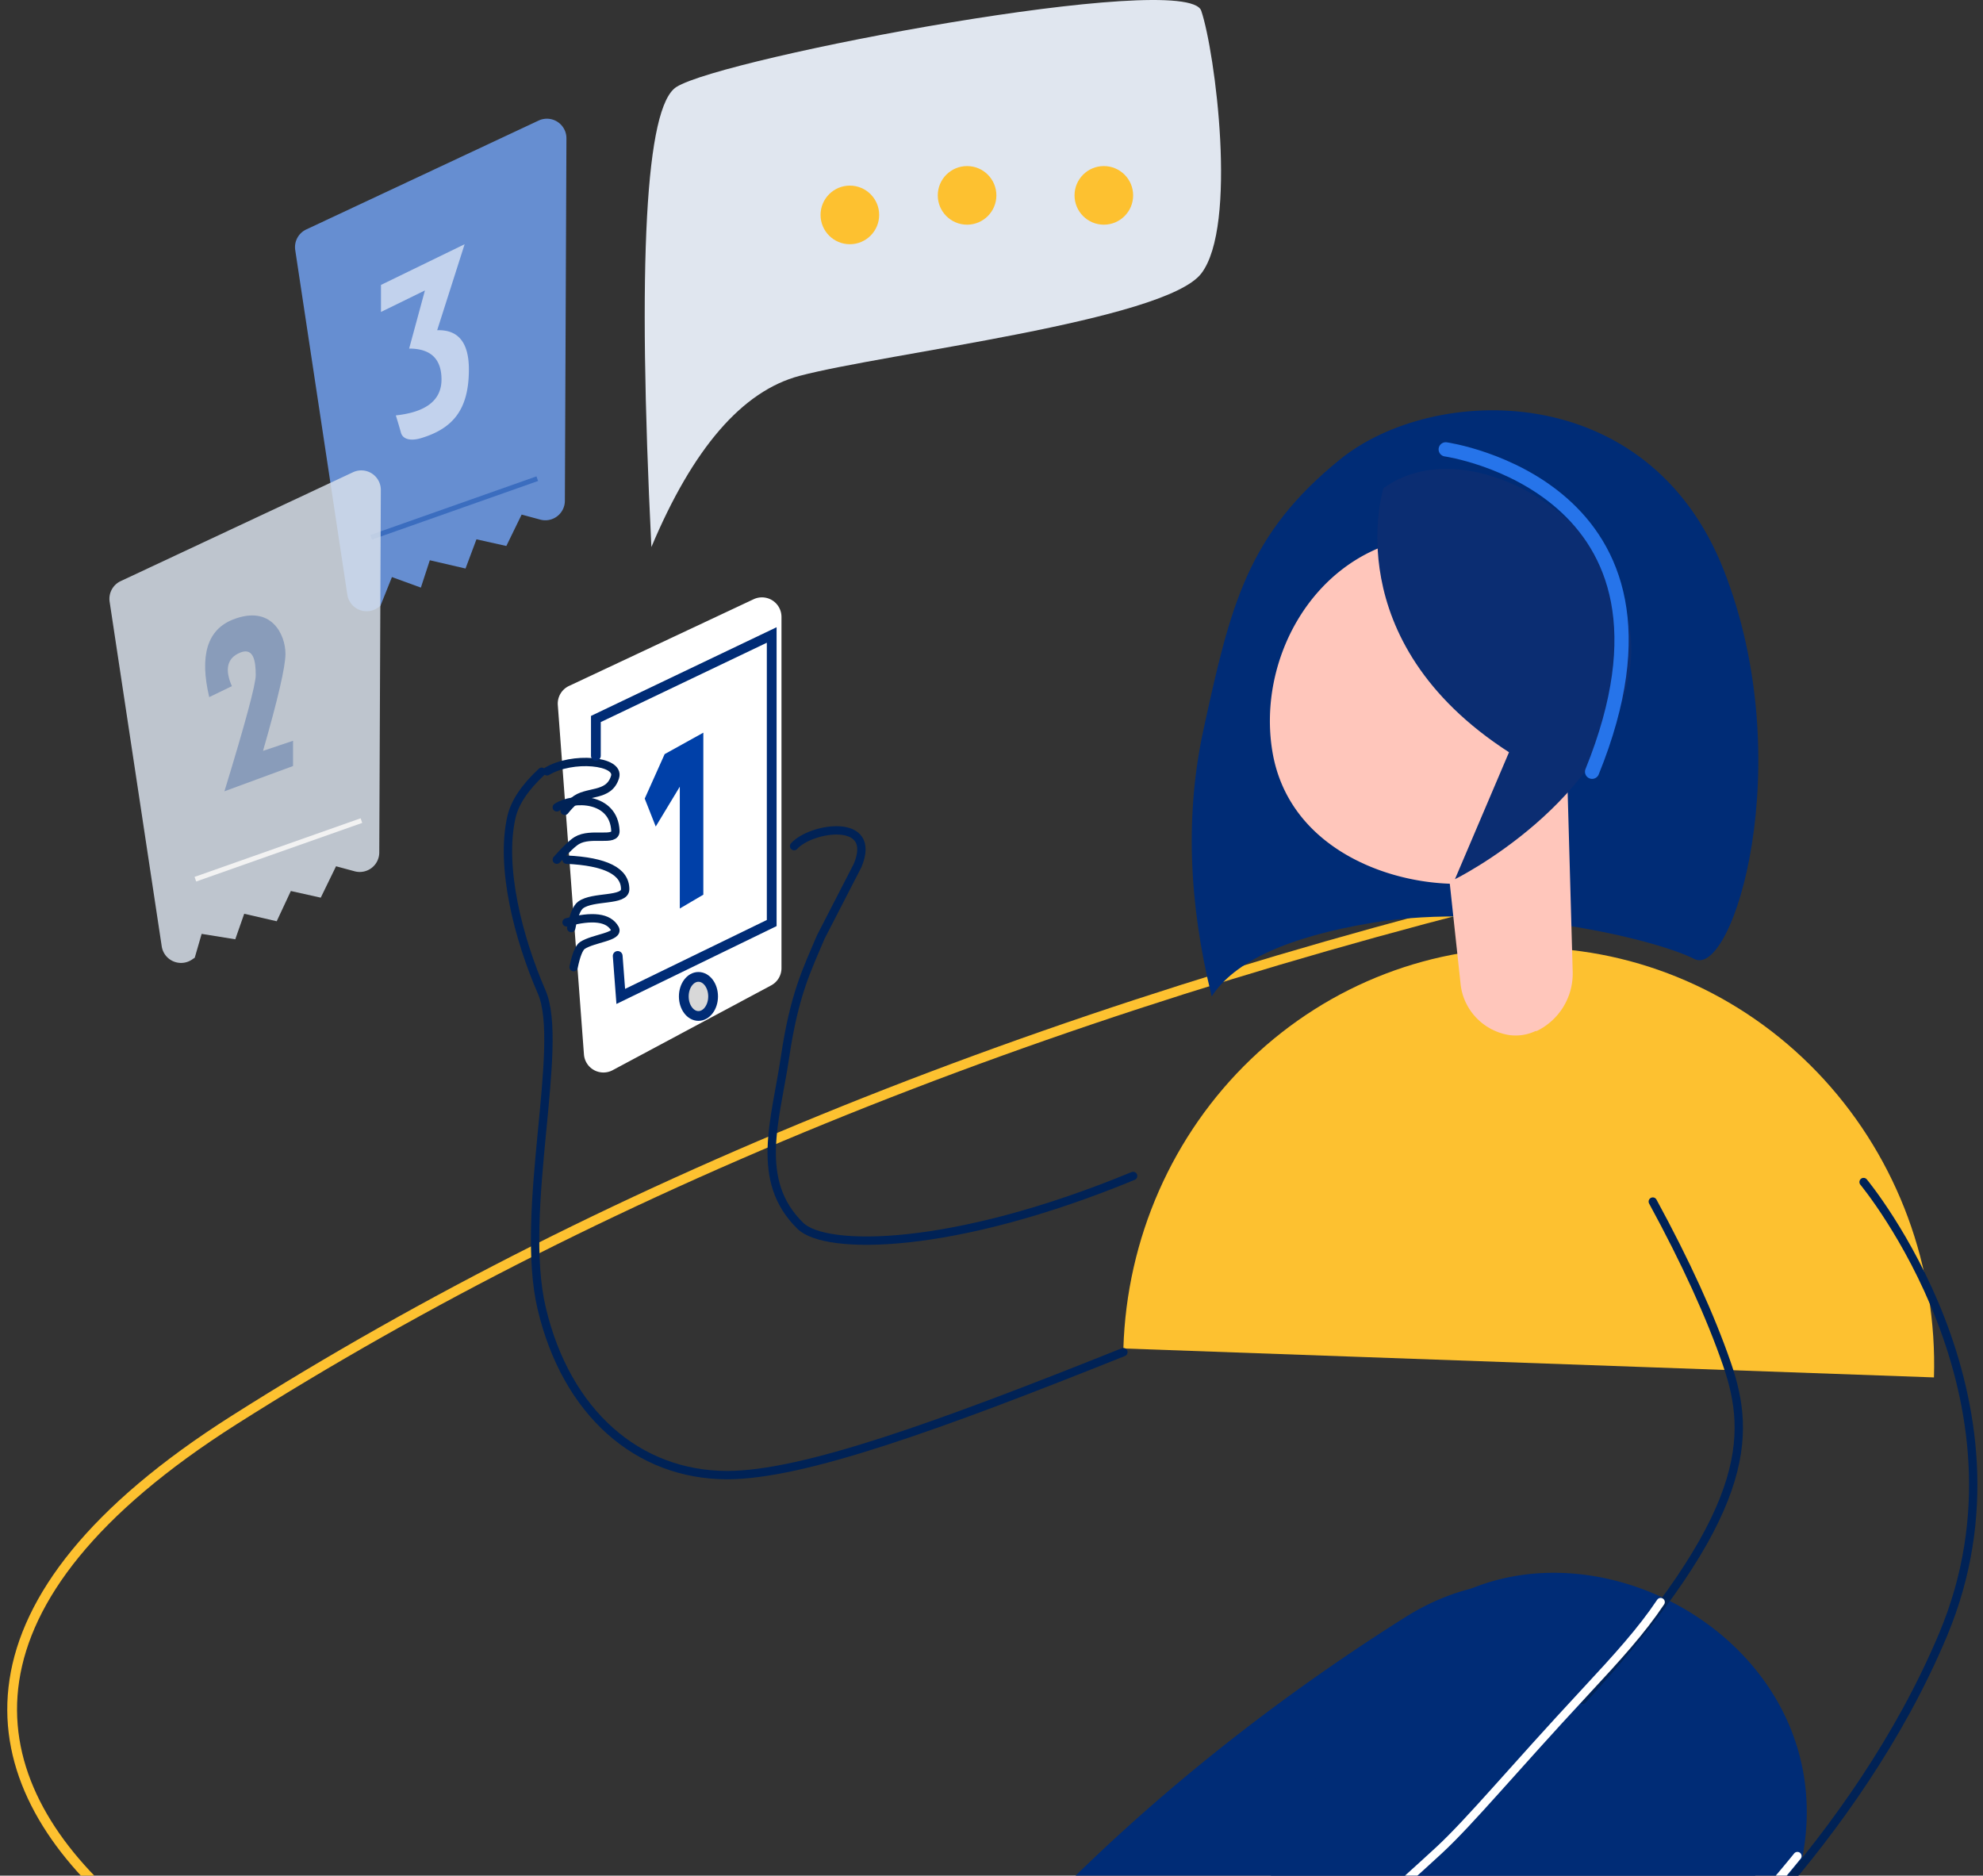 <svg xmlns="http://www.w3.org/2000/svg" width="203" height="192" viewBox="0 0 203 192">
    <rect x="0" y="0" width="203" height="192" fill="#333333" stroke="none"/>
    <g fill="none" fill-rule="evenodd" transform="translate(-6)">
        <path stroke="#FDC130" d="M172.39 88.965c-56.082 12.94-103.557 31.738-142.423 56.397-58.3 36.988 10.133 70.834 43.2 68.053"/>
        <path fill="#002C76" fill-rule="nonzero" d="M59 311.249l23.29 11.72 43.085.031-.213-29.708c-.057-7.664-.256-15.403-.17-22.993.084-7.59-2.007-14.918 2.03-22.223a50.437 50.437 0 0 1 12.311-13.565 320.389 320.389 0 0 1 21.2-16.425c6.925-4.88 14.544-8.683 20.043-15.173 16.606-19.844-8.147-51.594-30.746-37.35-22.598 14.243-43.967 33.582-57.997 56.377a70.654 70.654 0 0 0-8.971 21.572c-1.775 8.004-.496 15.01-.114 22.844l1.427 33.6S63.87 293.87 59 311.25z"/>
        <path fill="#002C76" fill-rule="nonzero" d="M134.762 347l26.164-1.349 38.074-21.6-14.363-26.108c-3.708-6.735-7.576-13.464-11.122-20.204-3.546-6.741-8.89-12.158-8.81-20.631a52.437 52.437 0 0 1 4.403-18.15 335.07 335.07 0 0 1 10.89-25.136c3.788-7.782 8.703-14.963 10.464-23.45 5.2-25.848-31.814-41.44-44.98-17.527-13.167 23.912-22.815 51.705-24.331 78.863a71.993 71.993 0 0 0 2.368 23.54c2.252 7.954 6.724 13.494 10.8 20.216l17.292 28.934s-20.84 4.82-16.85 22.602z"/>
        <path fill="#002C76" d="M130.043 102c-2.407-9.741-2.687-18.85-.84-27.326 2.77-12.714 4.47-19.954 13.992-27.66 9.523-7.705 31.528-8.374 39.268 11.347 7.74 19.721.939 41.835-3.015 39.806-3.954-2.03-19.911-5.874-32.922-3.713-8.674 1.44-14.169 3.956-16.483 7.546z"/>
        <path fill="#FDC130" fill-rule="nonzero" d="M163.76 97.026c-11.003-.39-21.689 3.71-29.708 11.402-8.019 7.691-12.714 18.342-13.052 29.609L203.98 141c.343-11.272-3.702-22.24-11.246-30.488-7.543-8.248-17.967-13.1-28.974-13.486z"/>
        <path stroke="#002256" stroke-linecap="round" stroke-linejoin="round" stroke-width=".855" d="M196.776 121s18.31 22.004 8.157 46.286c-8.924 21.32-26.758 37.018-31.075 40.618l-4.617 5.018c-1.896 1.287-2.976 1.422-3.241.404"/>
        <path stroke="#FFF" stroke-linecap="round" stroke-linejoin="round" stroke-width=".855" d="M190 190c-7.283 8.985-14.333 15.155-16.86 17.267a1437.488 1437.488 0 0 0-5.404 5.643c-.985 1.034-3.426 3.025-4.136 3.087-1.118.098-.282-2.296-.53-3.254"/>
        <path stroke="#002256" stroke-linecap="round" stroke-linejoin="round" stroke-width=".855" d="M175.197 123c3.375 6.198 5.905 11.742 7.591 16.632 2.53 7.334 2.57 15.42-14.788 34.368"/>
        <path stroke="#FFF" stroke-linecap="round" stroke-linejoin="round" stroke-width=".855" d="M176 164c-1.953 2.92-4.399 5.618-7.72 9.19-7.516 8.081-11.712 13.196-14.976 16.222-4.314 4-9.764 8.541-9.273 9.69 1.333 3.113 3.814 3.718 7.443 1.815"/>
        <path fill="#FFC6BB" fill-rule="nonzero" d="M150.072 55.194c-9.805 2.085-15.344 12.414-13.823 21.699 1.521 9.285 10.713 13.312 18.167 13.569l1.094 10.165c.24 2.68 2.267 4.863 4.941 5.321a4.768 4.768 0 0 0 2.744-.407l.11.003a6.54 6.54 0 0 0 3.693-6.049l-.76-27.068-.489-5.474a13.054 13.054 0 0 0-5.117-9.252 13.285 13.285 0 0 0-10.34-2.5l-.22-.007z"/>
        <path stroke="#002256" stroke-linecap="round" stroke-linejoin="round" stroke-width=".855" d="M121 138.411C102.118 145.966 88.205 151 80.45 151c-9.205 0-16.479-6.421-18.995-17.058-2.355-9.952 2.38-26.919 0-32.395-2.394-5.505-4.265-12.785-3.099-17.906.34-1.491 1.373-3.038 3.099-4.641"/>
        <path stroke="#002256" stroke-linecap="round" stroke-linejoin="round" stroke-width=".855" d="M122 120.377c-18.5 7.642-31.466 7.642-34.06 5.113-4.764-4.642-2.532-10.83-1.578-17.267.954-6.439 2.229-8.916 3.664-12.308.073-.171 3.7-7.158 3.767-7.317 2.091-4.986-4.772-3.916-6.5-1.985"/>
        <path fill="#FFF" d="M63.103 72.177l2.676 35.76a2 2 0 0 0 2.937 1.614l16.227-8.682A2 2 0 0 0 86 99.105V63.15a2 2 0 0 0-2.85-1.81l-18.903 8.879a2 2 0 0 0-1.144 1.96z"/>
        <path fill="#668ED1" d="M36.223 25.598l5.333 35.272a2 2 0 0 0 3.097 1.358l.283-.191 1.187-2.965 2.962 1.079.915-2.8 3.655.847 1.12-2.99 3.06.682 1.566-3.214 1.903.514a2 2 0 0 0 2.522-1.922l.16-37.107a2 2 0 0 0-2.848-1.82L37.352 23.488a2 2 0 0 0-1.129 2.11z"/>
        <path stroke="#0040A8" stroke-opacity=".424" stroke-width=".5" d="M44 55l17-6"/>
        <path fill="#D8E0EB" d="M17.223 61.598l5.333 35.272a2 2 0 0 0 3.097 1.358l.283-.191.707-2.44 3.442.554.915-2.613 3.327.767 1.448-3.098 3.06.683 1.566-3.214 1.903.514a2 2 0 0 0 2.522-1.922l.16-37.107a2 2 0 0 0-2.848-1.82L18.352 59.488a2 2 0 0 0-1.129 2.11z" opacity=".842"/>
        <path fill="#6680AD" d="M27.42 71.361l2.317-1.122c-.707-1.622-.511-2.726.588-3.311 1.65-.878 1.855.756 1.855 2.18 0 .948-1.068 4.913-3.204 11.892L36 78.415v-2.586l-3.075 1.035c1.532-5.32 2.298-8.632 2.298-9.936 0-1.957-1.437-5.06-5.376-3.508-2.626 1.034-3.436 3.681-2.428 7.941z" opacity=".6"/>
        <path fill="#FFF" d="M45 29.167L53.564 25l-2.81 8.804C52.919 33.732 54 35.07 54 37.819c0 4.123-1.644 6.046-4.885 7.028-1.083.329-1.893.122-2.074-.569a55.572 55.572 0 0 0-.521-1.755c3.117-.338 4.676-1.563 4.676-3.674 0-2.111-1.104-3.167-3.312-3.167l1.616-5.95-4.5 2.202v-2.767z" opacity=".6"/>
        <path fill="#0B2D72" fill-rule="nonzero" d="M147.618 49.98s-4.892 15.575 12.86 27.025L154.943 90s15.96-7.862 17.909-21.495c1.949-13.633-15.947-25.29-25.235-18.524z"/>
        <path stroke="#2674EA" stroke-linecap="round" stroke-width="1.46" d="M154 46s26.82 3.8 14.984 33"/>
        <path stroke="#002256" stroke-linecap="round" stroke-linejoin="round" stroke-width=".855" d="M62 78.955c2.573-1.551 7.484-1.11 6.961.589-.64 2.082-2.913 1.333-4.2 2.448-.316.274-.632.61-.95 1.008"/>
        <path stroke="#002256" stroke-linecap="round" stroke-linejoin="round" stroke-width=".855" d="M63 82.644c1.706-1.118 5.838-1.05 6 2.407.053 1.154-2.494.116-3.946.988-.447.268-1.132.922-2.054 1.961M64 88c4 .19 6 1.197 6 3.023 0 1.25-3.294.673-4.564 1.616-.39.29-.71 1.078-.96 2.361"/>
        <path stroke="#002256" stroke-linecap="round" stroke-linejoin="round" stroke-width=".855" d="M64 94.42c2.662-.725 4.311-.512 4.947.64.462.837-2.222.988-3.327 1.723-.34.226-.64.965-.898 2.217"/>
        <path fill="#0040A8" d="M72 81.75l2.04-4.554L78 75v16.585L75.591 93V80.53l-2.463 4.078z"/>
        <path d="M49 109.679l17.308-8.821"/>
        <path stroke="#002C76" stroke-linecap="round" d="M69.234 97.855l.314 4.145L85 94.487V65l-18 8.601v3.768"/>
        <ellipse cx="77.5" cy="102" fill="#D8D8D8" stroke="#002C76" rx="1.5" ry="2"/>
        <path stroke="#F2F2F2" stroke-width=".5" d="M26 90l17-6"/>
        <path fill="#E0E6EF" d="M72.683 56c-1.447-29.388-.594-45.086 2.558-47.095 4.727-3.013 52.302-12.013 53.73-7.803 1.428 4.21 3.745 22.043 0 26.898-3.744 4.855-32.349 8.155-41.123 10.476-5.85 1.548-10.904 7.39-15.165 17.524z"/>
        <circle cx="119" cy="20" r="3" fill="#FDC130"/>
        <circle cx="105" cy="20" r="3" fill="#FDC130"/>
        <circle cx="93" cy="22" r="3" fill="#FDC130"/>
    </g>
</svg>
